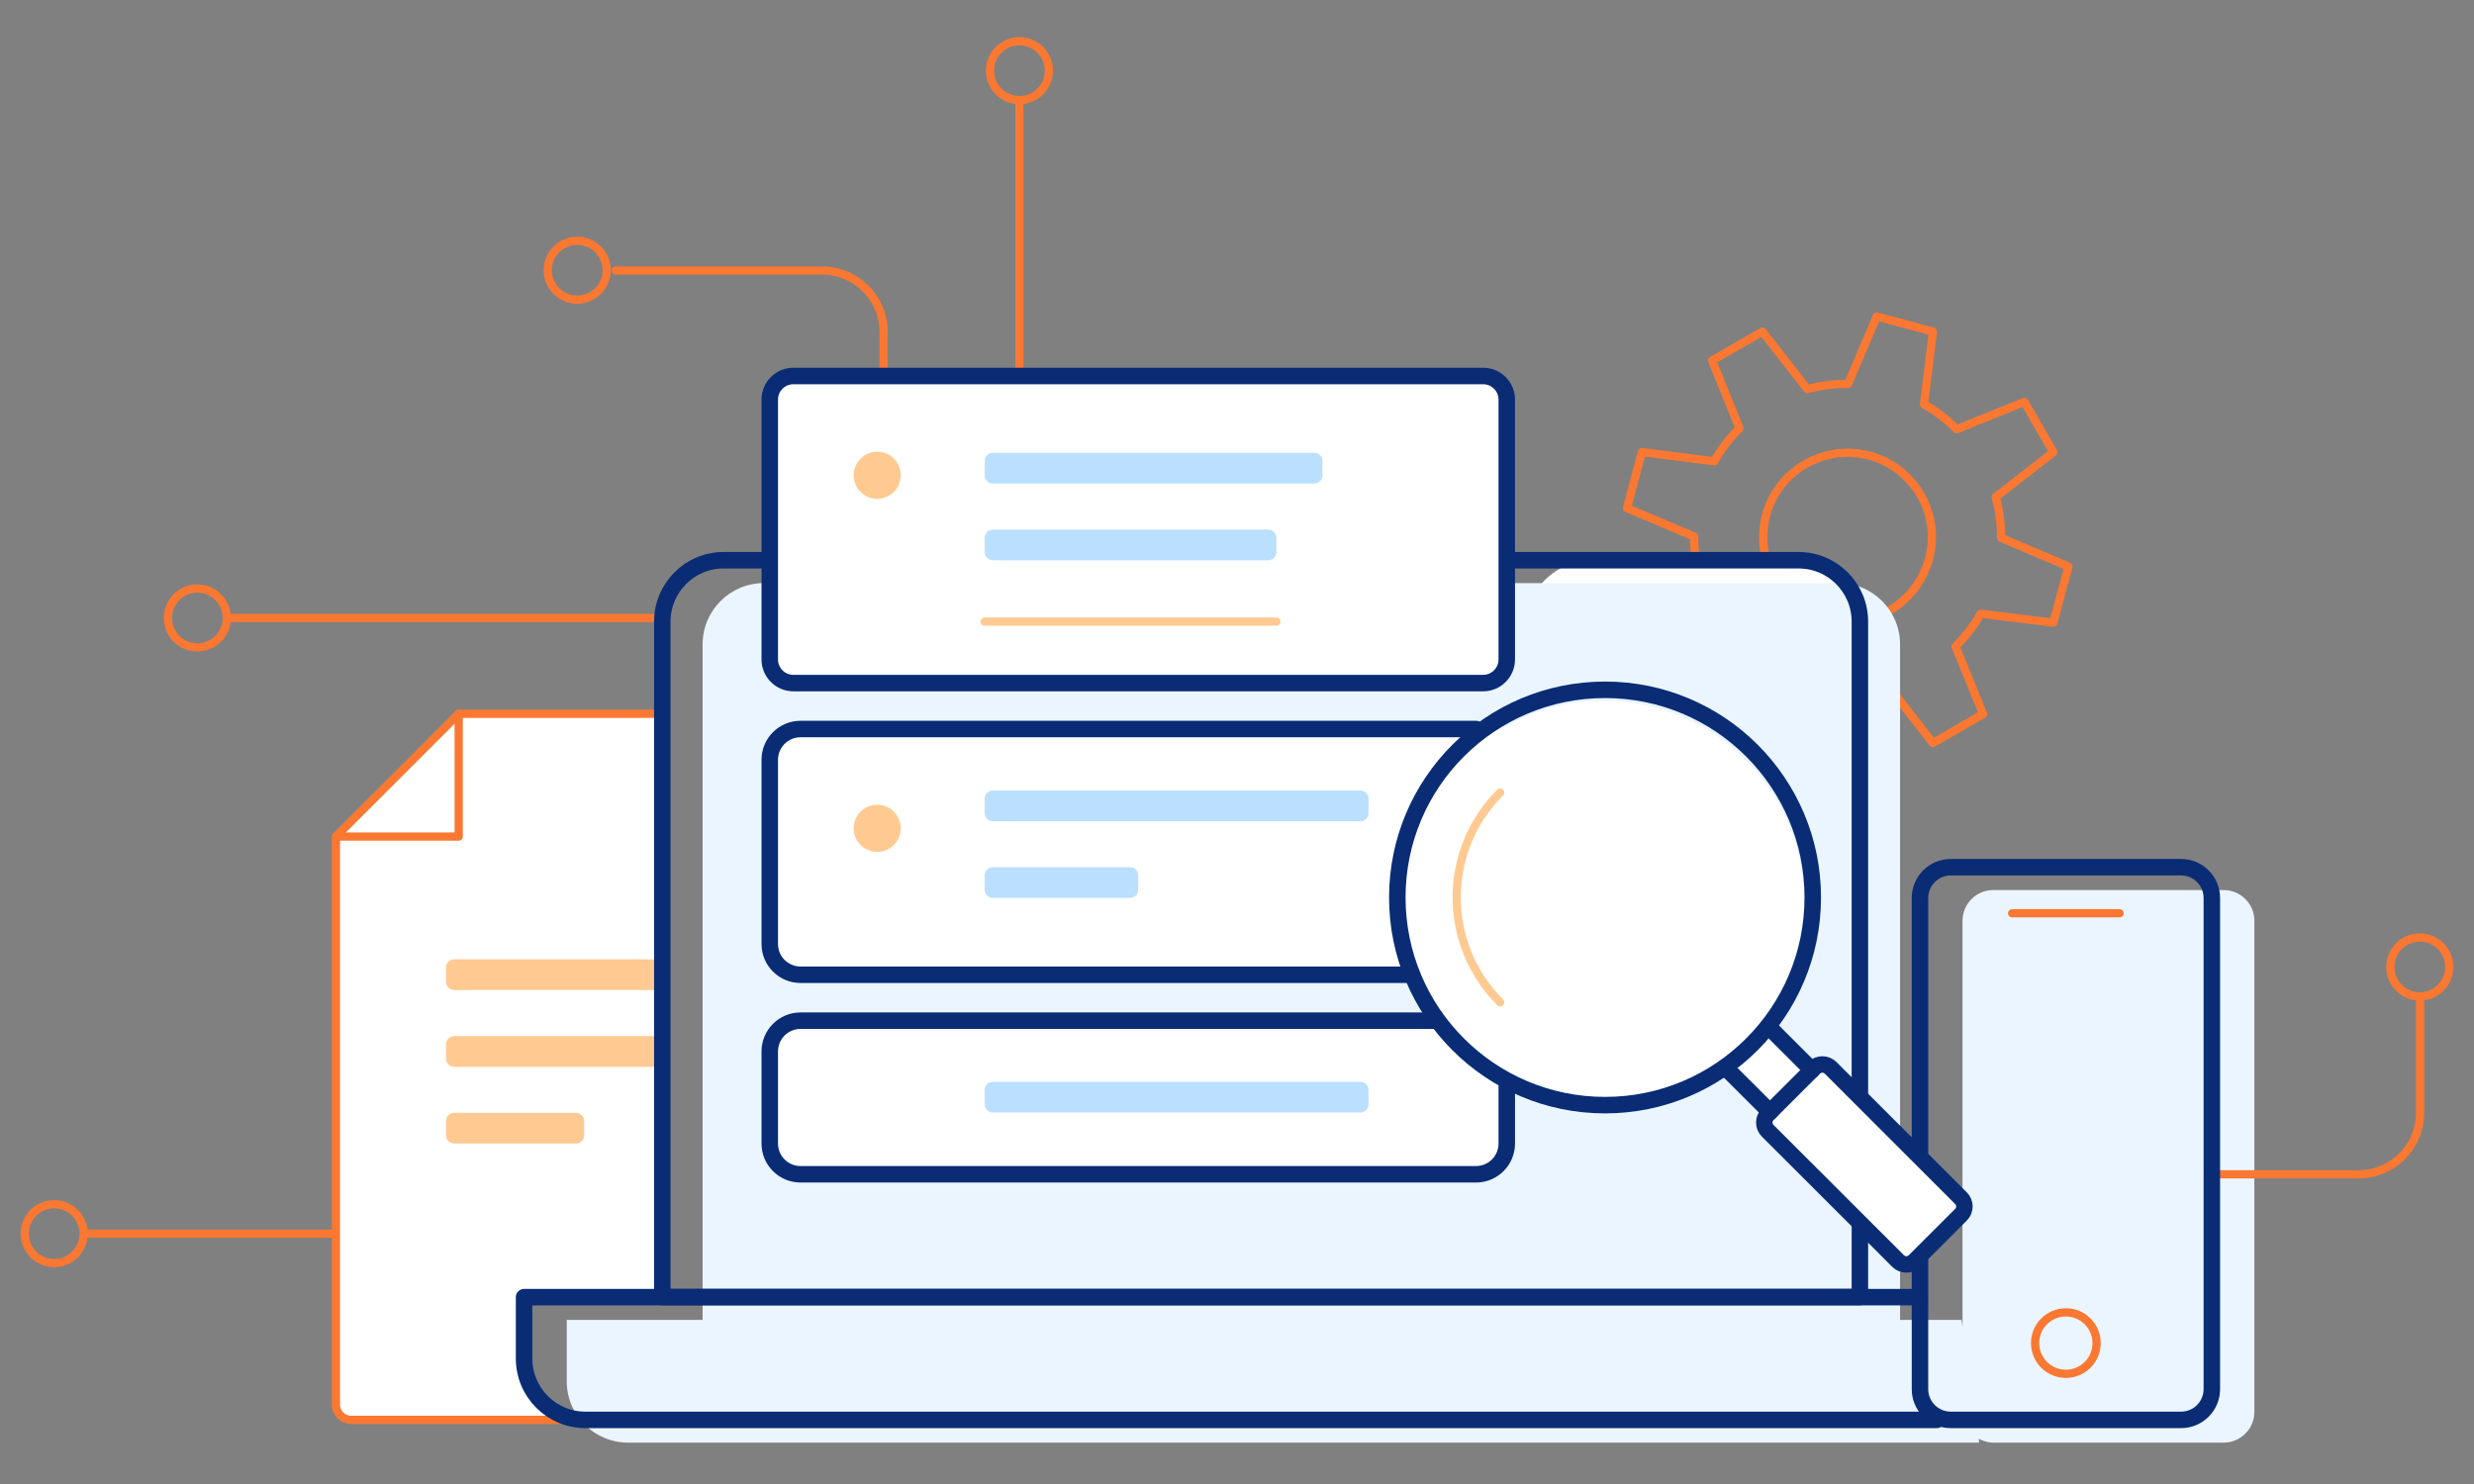 <svg width="300" height="180" viewBox="0 0 300 180" fill="none" xmlns="http://www.w3.org/2000/svg">
<rect x="0" y="0" width="300" height="180" fill="#808080" stroke="none"/>
<path d="M214.131 67.724C213.816 66.509 213.731 65.252 213.874 64.023C213.974 63.037 214.216 62.066 214.617 61.137C215.274 59.622 216.274 58.236 217.66 57.165C218.046 56.836 218.46 56.55 218.917 56.293C219.346 56.036 219.789 55.836 220.232 55.665C221.875 54.993 223.604 54.793 225.261 54.993C226.232 55.107 227.161 55.35 228.061 55.736C229.604 56.393 231.005 57.45 232.09 58.851C232.391 59.222 232.662 59.622 232.905 60.037C233.148 60.451 233.362 60.894 233.519 61.337C234.191 62.98 234.405 64.723 234.191 66.38C234.076 67.366 233.805 68.352 233.391 69.252C232.733 70.767 231.705 72.138 230.347 73.21C229.976 73.51 229.576 73.781 229.147 74.039C228.69 74.296 228.247 74.525 227.761 74.696C227.104 74.953 226.447 75.153 225.775 75.267M225.718 83.726C226.804 83.626 227.876 83.44 228.947 83.14L234.377 90.127L240.477 86.612L237.134 78.411C238.334 77.225 239.363 75.896 240.177 74.439L248.993 75.525L250.822 68.709L242.649 65.237C242.663 63.594 242.463 61.923 242.006 60.294L248.993 54.85L245.478 48.749L237.263 52.064C236.077 50.864 234.734 49.849 233.305 49.035L234.391 40.219L227.576 38.391L224.104 46.563C222.461 46.549 220.789 46.749 219.16 47.206L213.716 40.219L207.615 43.734L210.93 51.95C209.73 53.136 208.701 54.493 207.887 55.95L199.1 54.836L197.285 61.637L205.444 65.08C205.429 65.909 205.487 66.752 205.587 67.581L225.718 83.726Z" stroke="#FA7832" stroke-miterlimit="10" stroke-linecap="round" stroke-linejoin="round"/>
<rect x="185" y="68" width="41" height="21" rx="8" fill="white"/>
<rect x="190" y="71" width="40" height="21" rx="7" fill="white"/>
<path d="M55.865 86.44H80.868L80.154 157.165H63.009V165.737C63.009 168.024 66.819 170.976 68.724 172.167H43.72C41.577 172.167 40.863 171.453 40.863 169.309V101.442L55.865 86.44Z" fill="white"/>
<path d="M269.639 107.958H241.706C239.649 107.958 237.977 109.63 237.977 111.687V142.691V155.379V160.937L237.849 160.094H230.405V151.25V135.348V78.168C230.405 74.053 227.076 70.724 222.961 70.724H188.17H97.828H92.642C88.527 70.724 85.198 74.053 85.198 78.168V160.094H68.724V167.538C68.724 171.653 72.053 174.982 76.168 174.982H240.006L239.935 174.51C240.463 174.796 241.063 174.982 241.706 174.982H269.639C271.696 174.982 273.368 173.31 273.368 171.253V111.673C273.368 109.63 271.696 107.958 269.639 107.958Z" fill="#EBF5FF"/>
<rect x="93.013" y="45.006" width="90.013" height="38.577" rx="3" fill="white"/>
<rect x="93.013" y="87.87" width="90.013" height="30.004" rx="3" fill="white"/>
<rect x="93.013" y="123.588" width="90.013" height="18.574" rx="3" fill="white"/>
<path opacity="0.5" d="M79.14 116.359H55.079C54.527 116.359 54.079 116.807 54.079 117.359V119.088C54.079 119.64 54.527 120.088 55.079 120.088H79.14C79.692 120.088 80.14 119.64 80.14 119.088V117.359C80.14 116.807 79.692 116.359 79.14 116.359Z" fill="#FF9626"/>
<path opacity="0.5" d="M79.14 125.675H55.079C54.527 125.675 54.079 126.123 54.079 126.675V128.404C54.079 128.956 54.527 129.404 55.079 129.404H79.14C79.692 129.404 80.14 128.956 80.14 128.404V126.675C80.14 126.123 79.692 125.675 79.14 125.675Z" fill="#FF9626"/>
<path opacity="0.5" d="M69.838 134.976H55.079C54.527 134.976 54.079 135.423 54.079 135.976V137.705C54.079 138.257 54.527 138.705 55.079 138.705H69.838C70.391 138.705 70.838 138.257 70.838 137.705V135.976C70.838 135.423 70.391 134.976 69.838 134.976Z" fill="#FF9626"/>
<path d="M72.167 172.224H42.591C41.563 172.224 40.734 171.395 40.734 170.367V101.471L55.622 86.583H80.197" stroke="#FA7832" stroke-miterlimit="10" stroke-linecap="round" stroke-linejoin="round"/>
<path d="M55.622 86.569V101.471H40.72" stroke="#FA7832" stroke-miterlimit="10" stroke-linecap="round" stroke-linejoin="round"/>
<path d="M23.931 78.525C25.904 78.525 27.503 76.925 27.503 74.953C27.503 72.98 25.904 71.381 23.931 71.381C21.959 71.381 20.36 72.98 20.36 74.953C20.36 76.925 21.959 78.525 23.931 78.525Z" stroke="#FA7832" stroke-miterlimit="10" stroke-linecap="round" stroke-linejoin="round"/>
<path d="M6.572 153.207C8.545 153.207 10.144 151.608 10.144 149.635C10.144 147.663 8.545 146.063 6.572 146.063C4.599 146.063 3 147.663 3 149.635C3 151.608 4.599 153.207 6.572 153.207Z" stroke="#FA7832" stroke-miterlimit="10" stroke-linecap="round" stroke-linejoin="round"/>
<path d="M28.061 74.953H79.826" stroke="#FA7832" stroke-miterlimit="10" stroke-linecap="round" stroke-linejoin="round"/>
<path d="M10.329 149.635H40.477" stroke="#FA7832" stroke-miterlimit="10" stroke-linecap="round" stroke-linejoin="round"/>
<path d="M69.995 36.347C71.968 36.347 73.567 34.748 73.567 32.775C73.567 30.803 71.968 29.203 69.995 29.203C68.023 29.203 66.423 30.803 66.423 32.775C66.423 34.748 68.023 36.347 69.995 36.347Z" stroke="#FA7832" stroke-miterlimit="10" stroke-linecap="round" stroke-linejoin="round"/>
<path d="M293.428 120.86C295.401 120.86 297 119.261 297 117.288C297 115.315 295.401 113.716 293.428 113.716C291.455 113.716 289.856 115.315 289.856 117.288C289.856 119.261 291.455 120.86 293.428 120.86Z" stroke="#FA7832" stroke-miterlimit="10" stroke-linecap="round" stroke-linejoin="round"/>
<path d="M123.617 12.144C125.59 12.144 127.189 10.545 127.189 8.572C127.189 6.599 125.59 5 123.617 5C121.645 5 120.046 6.599 120.046 8.572C120.046 10.545 121.645 12.144 123.617 12.144Z" stroke="#FA7832" stroke-miterlimit="10" stroke-linecap="round" stroke-linejoin="round"/>
<path d="M74.668 32.818H99.7C103.815 32.818 107.144 36.147 107.144 40.262V45.077" stroke="#FA7832" stroke-miterlimit="10" stroke-linecap="round" stroke-linejoin="round"/>
<path d="M123.617 12.258V45.092" stroke="#FA7832" stroke-miterlimit="10" stroke-linecap="round" stroke-linejoin="round"/>
<path d="M268.525 142.434H286.013C290.128 142.434 293.457 139.105 293.457 134.99V120.946" stroke="#FA7832" stroke-miterlimit="10" stroke-linecap="round" stroke-linejoin="round"/>
<path d="M225.533 148.478V157.322H80.311V75.396C80.311 71.281 83.641 67.952 87.755 67.952H92.942" stroke="#092C75" stroke-width="2" stroke-miterlimit="10" stroke-linecap="round" stroke-linejoin="round"/>
<path d="M183.283 67.952H218.088C222.203 67.952 225.532 71.281 225.532 75.396V132.562" stroke="#092C75" stroke-width="2" stroke-miterlimit="10" stroke-linecap="round" stroke-linejoin="round"/>
<path d="M179.854 82.854H96.199C94.628 82.854 93.342 81.568 93.342 79.997V48.463C93.342 46.892 94.628 45.606 96.199 45.606H179.854C181.426 45.606 182.712 46.892 182.712 48.463V79.982C182.712 81.568 181.426 82.854 179.854 82.854Z" stroke="#092C75" stroke-width="2" stroke-miterlimit="10" stroke-linecap="round" stroke-linejoin="round"/>
<path d="M232.819 139.92V108.915C232.819 106.858 234.491 105.186 236.548 105.186H264.481C266.539 105.186 268.21 106.858 268.21 108.915V168.495C268.21 170.553 266.539 172.224 264.481 172.224H236.548C234.491 172.224 232.819 170.553 232.819 168.495V152.607" stroke="#092C75" stroke-width="2" stroke-miterlimit="10" stroke-linecap="round" stroke-linejoin="round"/>
<path d="M170.896 118.231H97.071C95.013 118.231 93.342 116.559 93.342 114.502V92.156C93.342 90.098 95.013 88.427 97.071 88.427H178.997" stroke="#092C75" stroke-width="2" stroke-miterlimit="10" stroke-linecap="round" stroke-linejoin="round"/>
<path d="M182.712 131.147V138.705C182.712 140.763 181.04 142.434 178.983 142.434H97.071C95.013 142.434 93.342 140.763 93.342 138.705V127.532C93.342 125.475 95.013 123.803 97.071 123.803H173.996" stroke="#092C75" stroke-width="2" stroke-miterlimit="10" stroke-linecap="round" stroke-linejoin="round"/>
<path d="M234.848 172.224H70.996C66.881 172.224 63.551 168.895 63.551 164.78V157.337H232.705" stroke="#092C75" stroke-width="2" stroke-miterlimit="10" stroke-linecap="round" stroke-linejoin="round"/>
<path d="M159.366 54.921H120.403C119.85 54.921 119.403 55.369 119.403 55.921V57.651C119.403 58.203 119.85 58.651 120.403 58.651H159.366C159.918 58.651 160.366 58.203 160.366 57.651V55.921C160.366 55.369 159.918 54.921 159.366 54.921Z" fill="#BADFFF"/>
<path d="M153.779 64.237H120.403C119.85 64.237 119.403 64.685 119.403 65.237V66.966C119.403 67.519 119.85 67.966 120.403 67.966H153.779C154.331 67.966 154.779 67.519 154.779 66.966V65.237C154.779 64.685 154.331 64.237 153.779 64.237Z" fill="#BADFFF"/>
<path d="M164.952 95.885H120.403C119.85 95.885 119.403 96.332 119.403 96.885V98.614C119.403 99.166 119.85 99.614 120.403 99.614H164.952C165.505 99.614 165.952 99.166 165.952 98.614V96.885C165.952 96.332 165.505 95.885 164.952 95.885Z" fill="#BADFFF"/>
<path d="M164.952 131.218H120.403C119.85 131.218 119.403 131.666 119.403 132.218V133.947C119.403 134.499 119.85 134.947 120.403 134.947H164.952C165.505 134.947 165.952 134.499 165.952 133.947V132.218C165.952 131.666 165.505 131.218 164.952 131.218Z" fill="#BADFFF"/>
<path d="M137.02 105.186H120.403C119.85 105.186 119.403 105.634 119.403 106.186V107.915C119.403 108.467 119.85 108.915 120.403 108.915H137.02C137.572 108.915 138.02 108.467 138.02 107.915V106.186C138.02 105.634 137.572 105.186 137.02 105.186Z" fill="#BADFFF"/>
<path opacity="0.5" d="M154.779 75.396H119.403H154.779Z" stroke="#FF9626" stroke-miterlimit="10" stroke-linecap="round" stroke-linejoin="round"/>
<path d="M257.023 110.772H243.992H257.023Z" stroke="#FA7832" stroke-miterlimit="10" stroke-linecap="round" stroke-linejoin="round"/>
<path opacity="0.5" d="M106.372 60.508C107.95 60.508 109.23 59.229 109.23 57.65C109.23 56.072 107.95 54.793 106.372 54.793C104.794 54.793 103.514 56.072 103.514 57.65C103.514 59.229 104.794 60.508 106.372 60.508Z" fill="#FF9626"/>
<path opacity="0.5" d="M106.372 103.329C107.95 103.329 109.23 102.049 109.23 100.471C109.23 98.893 107.95 97.614 106.372 97.614C104.794 97.614 103.514 98.893 103.514 100.471C103.514 102.049 104.794 103.329 106.372 103.329Z" fill="#FF9626"/>
<path d="M209.459 129.303L214.459 134.304C214.221 135.019 213.888 136.59 214.459 137.162L229.462 152.164C230.176 152.878 231.605 153.593 232.319 152.878L237.32 147.878C238.034 147.163 238.034 145.734 237.32 145.02L222.318 130.018C221.175 128.875 219.936 129.065 219.46 129.303L214.459 124.303L209.459 129.303Z" fill="white"/>
<path d="M250.508 166.638C252.567 166.638 254.237 164.968 254.237 162.909C254.237 160.849 252.567 159.18 250.508 159.18C248.448 159.18 246.778 160.849 246.778 162.909C246.778 164.968 248.448 166.638 250.508 166.638Z" stroke="#FA7832" stroke-miterlimit="10" stroke-linecap="round" stroke-linejoin="round"/>
<path d="M214.631 134.876L209.53 129.79" stroke="#092C75" stroke-width="2" stroke-miterlimit="10" stroke-linecap="round" stroke-linejoin="round"/>
<circle cx="194.456" cy="109.301" r="24.289" fill="white"/>
<path d="M214.631 124.703L219.717 129.79" stroke="#092C75" stroke-width="2" stroke-miterlimit="10" stroke-linecap="round" stroke-linejoin="round"/>
<path d="M237.791 147.335L232.176 152.95C231.619 153.507 230.719 153.507 230.162 152.95L214.359 137.162C213.802 136.605 213.802 135.705 214.359 135.148L219.974 129.532C220.532 128.975 221.432 128.975 221.989 129.532L237.777 145.32C238.349 145.878 238.349 146.778 237.791 147.335Z" stroke="#092C75" stroke-width="2" stroke-miterlimit="10" stroke-linecap="round" stroke-linejoin="round"/>
<path d="M194.628 134.047C208.54 134.047 219.817 122.77 219.817 108.858C219.817 94.946 208.54 83.669 194.628 83.669C180.716 83.669 169.439 94.946 169.439 108.858C169.439 122.77 180.716 134.047 194.628 134.047Z" stroke="#092C75" stroke-width="2" stroke-miterlimit="10" stroke-linecap="round" stroke-linejoin="round"/>
<path opacity="0.5" d="M181.912 96.128C174.882 103.157 174.882 114.545 181.912 121.574" stroke="#FF9626" stroke-miterlimit="10" stroke-linecap="round" stroke-linejoin="round"/>
</svg>
